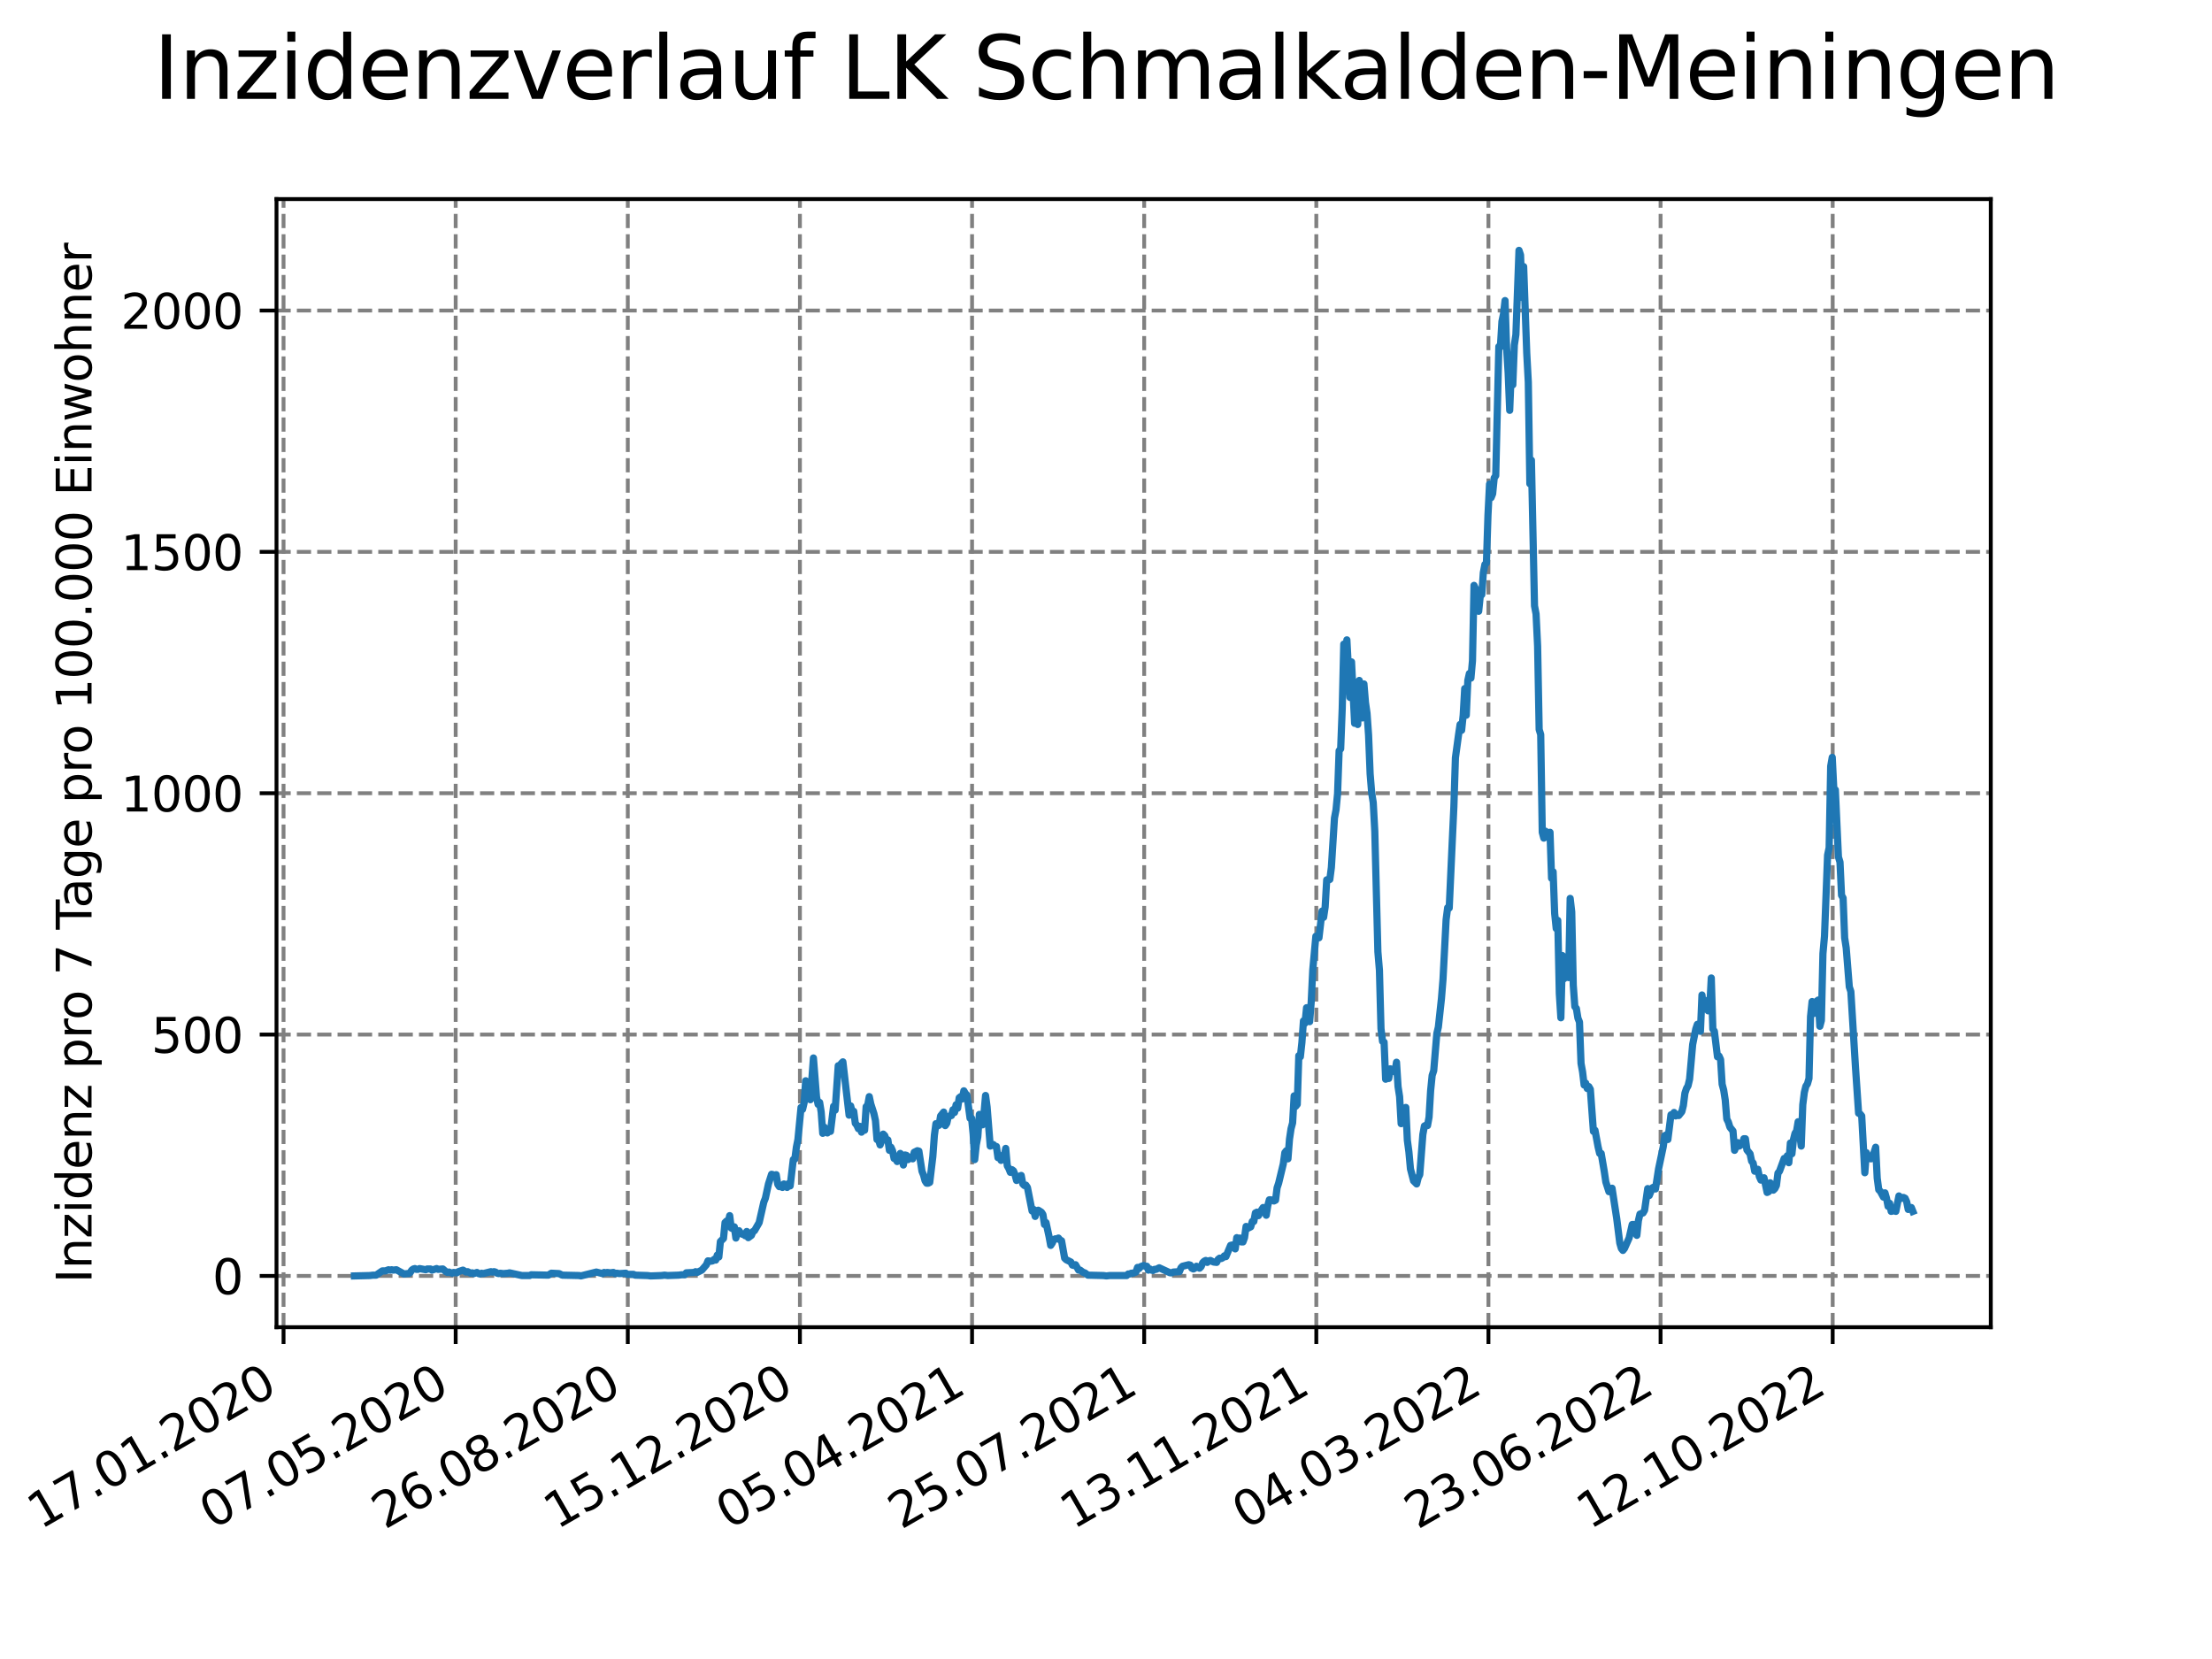 <?xml version="1.0" encoding="utf-8" standalone="no"?>
<!DOCTYPE svg PUBLIC "-//W3C//DTD SVG 1.1//EN"
  "http://www.w3.org/Graphics/SVG/1.1/DTD/svg11.dtd">
<svg xmlns:xlink="http://www.w3.org/1999/xlink" width="460.8pt" height="345.6pt" viewBox="0 0 460.8 345.6" xmlns="http://www.w3.org/2000/svg" version="1.1">
 <defs>
  <style type="text/css">*{stroke-linejoin: round; stroke-linecap: butt}</style>
 </defs>
 <g id="figure_1">
  <g id="patch_1">
   <path d="M 0 345.6 
L 460.8 345.6 
L 460.8 0 
L 0 0 
z
" style="fill: #ffffff"/>
  </g>
  <g id="axes_1">
   <g id="patch_2">
    <path d="M 57.6 276.48 
L 414.72 276.48 
L 414.72 41.472 
L 57.6 41.472 
z
" style="fill: #ffffff"/>
   </g>
   <g id="matplotlib.axis_1">
    <g id="xtick_1">
     <g id="line2d_1">
      <path d="M 59.067 276.48 
L 59.067 41.472 
" clip-path="url(#pd3c8397778)" style="fill: none; stroke-dasharray: 2.96,1.28; stroke-dashoffset: 0; stroke: #808080; stroke-width: 0.8"/>
     </g>
     <g id="line2d_2">
      <defs>
       <path id="m45a6c63f1c" d="M 0 0 
L 0 3.5 
" style="stroke: #000000; stroke-width: 0.8"/>
      </defs>
      <g>
       <use xlink:href="#m45a6c63f1c" x="59.067" y="276.48" style="stroke: #000000; stroke-width: 0.8"/>
      </g>
     </g>
     <g id="text_1">
      <!-- 17.01.2020 -->
      <g transform="translate(8.442 318.689) rotate(-30) scale(0.1 -0.1)">
       <defs>
        <path id="DejaVuSans-31" d="M 794 531 
L 1825 531 
L 1825 4091 
L 703 3866 
L 703 4441 
L 1819 4666 
L 2450 4666 
L 2450 531 
L 3481 531 
L 3481 0 
L 794 0 
L 794 531 
z
" transform="scale(0.016)"/>
        <path id="DejaVuSans-37" d="M 525 4666 
L 3525 4666 
L 3525 4397 
L 1831 0 
L 1172 0 
L 2766 4134 
L 525 4134 
L 525 4666 
z
" transform="scale(0.016)"/>
        <path id="DejaVuSans-2e" d="M 684 794 
L 1344 794 
L 1344 0 
L 684 0 
L 684 794 
z
" transform="scale(0.016)"/>
        <path id="DejaVuSans-30" d="M 2034 4250 
Q 1547 4250 1301 3770 
Q 1056 3291 1056 2328 
Q 1056 1369 1301 889 
Q 1547 409 2034 409 
Q 2525 409 2770 889 
Q 3016 1369 3016 2328 
Q 3016 3291 2770 3770 
Q 2525 4250 2034 4250 
z
M 2034 4750 
Q 2819 4750 3233 4129 
Q 3647 3509 3647 2328 
Q 3647 1150 3233 529 
Q 2819 -91 2034 -91 
Q 1250 -91 836 529 
Q 422 1150 422 2328 
Q 422 3509 836 4129 
Q 1250 4750 2034 4750 
z
" transform="scale(0.016)"/>
        <path id="DejaVuSans-32" d="M 1228 531 
L 3431 531 
L 3431 0 
L 469 0 
L 469 531 
Q 828 903 1448 1529 
Q 2069 2156 2228 2338 
Q 2531 2678 2651 2914 
Q 2772 3150 2772 3378 
Q 2772 3750 2511 3984 
Q 2250 4219 1831 4219 
Q 1534 4219 1204 4116 
Q 875 4013 500 3803 
L 500 4441 
Q 881 4594 1212 4672 
Q 1544 4750 1819 4750 
Q 2544 4750 2975 4387 
Q 3406 4025 3406 3419 
Q 3406 3131 3298 2873 
Q 3191 2616 2906 2266 
Q 2828 2175 2409 1742 
Q 1991 1309 1228 531 
z
" transform="scale(0.016)"/>
       </defs>
       <use xlink:href="#DejaVuSans-31"/>
       <use xlink:href="#DejaVuSans-37" x="63.623"/>
       <use xlink:href="#DejaVuSans-2e" x="127.246"/>
       <use xlink:href="#DejaVuSans-30" x="159.033"/>
       <use xlink:href="#DejaVuSans-31" x="222.656"/>
       <use xlink:href="#DejaVuSans-2e" x="286.279"/>
       <use xlink:href="#DejaVuSans-32" x="318.066"/>
       <use xlink:href="#DejaVuSans-30" x="381.689"/>
       <use xlink:href="#DejaVuSans-32" x="445.312"/>
       <use xlink:href="#DejaVuSans-30" x="508.936"/>
      </g>
     </g>
    </g>
    <g id="xtick_2">
     <g id="line2d_3">
      <path d="M 94.925 276.48 
L 94.925 41.472 
" clip-path="url(#pd3c8397778)" style="fill: none; stroke-dasharray: 2.96,1.28; stroke-dashoffset: 0; stroke: #808080; stroke-width: 0.8"/>
     </g>
     <g id="line2d_4">
      <g>
       <use xlink:href="#m45a6c63f1c" x="94.925" y="276.48" style="stroke: #000000; stroke-width: 0.8"/>
      </g>
     </g>
     <g id="text_2">
      <!-- 07.05.2020 -->
      <g transform="translate(44.299 318.689) rotate(-30) scale(0.1 -0.1)">
       <defs>
        <path id="DejaVuSans-35" d="M 691 4666 
L 3169 4666 
L 3169 4134 
L 1269 4134 
L 1269 2991 
Q 1406 3038 1543 3061 
Q 1681 3084 1819 3084 
Q 2600 3084 3056 2656 
Q 3513 2228 3513 1497 
Q 3513 744 3044 326 
Q 2575 -91 1722 -91 
Q 1428 -91 1123 -41 
Q 819 9 494 109 
L 494 744 
Q 775 591 1075 516 
Q 1375 441 1709 441 
Q 2250 441 2565 725 
Q 2881 1009 2881 1497 
Q 2881 1984 2565 2268 
Q 2250 2553 1709 2553 
Q 1456 2553 1204 2497 
Q 953 2441 691 2322 
L 691 4666 
z
" transform="scale(0.016)"/>
       </defs>
       <use xlink:href="#DejaVuSans-30"/>
       <use xlink:href="#DejaVuSans-37" x="63.623"/>
       <use xlink:href="#DejaVuSans-2e" x="127.246"/>
       <use xlink:href="#DejaVuSans-30" x="159.033"/>
       <use xlink:href="#DejaVuSans-35" x="222.656"/>
       <use xlink:href="#DejaVuSans-2e" x="286.279"/>
       <use xlink:href="#DejaVuSans-32" x="318.066"/>
       <use xlink:href="#DejaVuSans-30" x="381.689"/>
       <use xlink:href="#DejaVuSans-32" x="445.312"/>
       <use xlink:href="#DejaVuSans-30" x="508.936"/>
      </g>
     </g>
    </g>
    <g id="xtick_3">
     <g id="line2d_5">
      <path d="M 130.782 276.48 
L 130.782 41.472 
" clip-path="url(#pd3c8397778)" style="fill: none; stroke-dasharray: 2.96,1.28; stroke-dashoffset: 0; stroke: #808080; stroke-width: 0.8"/>
     </g>
     <g id="line2d_6">
      <g>
       <use xlink:href="#m45a6c63f1c" x="130.782" y="276.48" style="stroke: #000000; stroke-width: 0.8"/>
      </g>
     </g>
     <g id="text_3">
      <!-- 26.08.2020 -->
      <g transform="translate(80.157 318.689) rotate(-30) scale(0.1 -0.1)">
       <defs>
        <path id="DejaVuSans-36" d="M 2113 2584 
Q 1688 2584 1439 2293 
Q 1191 2003 1191 1497 
Q 1191 994 1439 701 
Q 1688 409 2113 409 
Q 2538 409 2786 701 
Q 3034 994 3034 1497 
Q 3034 2003 2786 2293 
Q 2538 2584 2113 2584 
z
M 3366 4563 
L 3366 3988 
Q 3128 4100 2886 4159 
Q 2644 4219 2406 4219 
Q 1781 4219 1451 3797 
Q 1122 3375 1075 2522 
Q 1259 2794 1537 2939 
Q 1816 3084 2150 3084 
Q 2853 3084 3261 2657 
Q 3669 2231 3669 1497 
Q 3669 778 3244 343 
Q 2819 -91 2113 -91 
Q 1303 -91 875 529 
Q 447 1150 447 2328 
Q 447 3434 972 4092 
Q 1497 4750 2381 4750 
Q 2619 4750 2861 4703 
Q 3103 4656 3366 4563 
z
" transform="scale(0.016)"/>
        <path id="DejaVuSans-38" d="M 2034 2216 
Q 1584 2216 1326 1975 
Q 1069 1734 1069 1313 
Q 1069 891 1326 650 
Q 1584 409 2034 409 
Q 2484 409 2743 651 
Q 3003 894 3003 1313 
Q 3003 1734 2745 1975 
Q 2488 2216 2034 2216 
z
M 1403 2484 
Q 997 2584 770 2862 
Q 544 3141 544 3541 
Q 544 4100 942 4425 
Q 1341 4750 2034 4750 
Q 2731 4750 3128 4425 
Q 3525 4100 3525 3541 
Q 3525 3141 3298 2862 
Q 3072 2584 2669 2484 
Q 3125 2378 3379 2068 
Q 3634 1759 3634 1313 
Q 3634 634 3220 271 
Q 2806 -91 2034 -91 
Q 1263 -91 848 271 
Q 434 634 434 1313 
Q 434 1759 690 2068 
Q 947 2378 1403 2484 
z
M 1172 3481 
Q 1172 3119 1398 2916 
Q 1625 2713 2034 2713 
Q 2441 2713 2670 2916 
Q 2900 3119 2900 3481 
Q 2900 3844 2670 4047 
Q 2441 4250 2034 4250 
Q 1625 4250 1398 4047 
Q 1172 3844 1172 3481 
z
" transform="scale(0.016)"/>
       </defs>
       <use xlink:href="#DejaVuSans-32"/>
       <use xlink:href="#DejaVuSans-36" x="63.623"/>
       <use xlink:href="#DejaVuSans-2e" x="127.246"/>
       <use xlink:href="#DejaVuSans-30" x="159.033"/>
       <use xlink:href="#DejaVuSans-38" x="222.656"/>
       <use xlink:href="#DejaVuSans-2e" x="286.279"/>
       <use xlink:href="#DejaVuSans-32" x="318.066"/>
       <use xlink:href="#DejaVuSans-30" x="381.689"/>
       <use xlink:href="#DejaVuSans-32" x="445.312"/>
       <use xlink:href="#DejaVuSans-30" x="508.936"/>
      </g>
     </g>
    </g>
    <g id="xtick_4">
     <g id="line2d_7">
      <path d="M 166.639 276.48 
L 166.639 41.472 
" clip-path="url(#pd3c8397778)" style="fill: none; stroke-dasharray: 2.96,1.28; stroke-dashoffset: 0; stroke: #808080; stroke-width: 0.8"/>
     </g>
     <g id="line2d_8">
      <g>
       <use xlink:href="#m45a6c63f1c" x="166.639" y="276.48" style="stroke: #000000; stroke-width: 0.8"/>
      </g>
     </g>
     <g id="text_4">
      <!-- 15.12.2020 -->
      <g transform="translate(116.014 318.689) rotate(-30) scale(0.1 -0.1)">
       <use xlink:href="#DejaVuSans-31"/>
       <use xlink:href="#DejaVuSans-35" x="63.623"/>
       <use xlink:href="#DejaVuSans-2e" x="127.246"/>
       <use xlink:href="#DejaVuSans-31" x="159.033"/>
       <use xlink:href="#DejaVuSans-32" x="222.656"/>
       <use xlink:href="#DejaVuSans-2e" x="286.279"/>
       <use xlink:href="#DejaVuSans-32" x="318.066"/>
       <use xlink:href="#DejaVuSans-30" x="381.689"/>
       <use xlink:href="#DejaVuSans-32" x="445.312"/>
       <use xlink:href="#DejaVuSans-30" x="508.936"/>
      </g>
     </g>
    </g>
    <g id="xtick_5">
     <g id="line2d_9">
      <path d="M 202.497 276.48 
L 202.497 41.472 
" clip-path="url(#pd3c8397778)" style="fill: none; stroke-dasharray: 2.96,1.28; stroke-dashoffset: 0; stroke: #808080; stroke-width: 0.8"/>
     </g>
     <g id="line2d_10">
      <g>
       <use xlink:href="#m45a6c63f1c" x="202.497" y="276.48" style="stroke: #000000; stroke-width: 0.8"/>
      </g>
     </g>
     <g id="text_5">
      <!-- 05.04.2021 -->
      <g transform="translate(151.871 318.689) rotate(-30) scale(0.1 -0.1)">
       <defs>
        <path id="DejaVuSans-34" d="M 2419 4116 
L 825 1625 
L 2419 1625 
L 2419 4116 
z
M 2253 4666 
L 3047 4666 
L 3047 1625 
L 3713 1625 
L 3713 1100 
L 3047 1100 
L 3047 0 
L 2419 0 
L 2419 1100 
L 313 1100 
L 313 1709 
L 2253 4666 
z
" transform="scale(0.016)"/>
       </defs>
       <use xlink:href="#DejaVuSans-30"/>
       <use xlink:href="#DejaVuSans-35" x="63.623"/>
       <use xlink:href="#DejaVuSans-2e" x="127.246"/>
       <use xlink:href="#DejaVuSans-30" x="159.033"/>
       <use xlink:href="#DejaVuSans-34" x="222.656"/>
       <use xlink:href="#DejaVuSans-2e" x="286.279"/>
       <use xlink:href="#DejaVuSans-32" x="318.066"/>
       <use xlink:href="#DejaVuSans-30" x="381.689"/>
       <use xlink:href="#DejaVuSans-32" x="445.312"/>
       <use xlink:href="#DejaVuSans-31" x="508.936"/>
      </g>
     </g>
    </g>
    <g id="xtick_6">
     <g id="line2d_11">
      <path d="M 238.354 276.48 
L 238.354 41.472 
" clip-path="url(#pd3c8397778)" style="fill: none; stroke-dasharray: 2.96,1.28; stroke-dashoffset: 0; stroke: #808080; stroke-width: 0.8"/>
     </g>
     <g id="line2d_12">
      <g>
       <use xlink:href="#m45a6c63f1c" x="238.354" y="276.48" style="stroke: #000000; stroke-width: 0.8"/>
      </g>
     </g>
     <g id="text_6">
      <!-- 25.07.2021 -->
      <g transform="translate(187.729 318.689) rotate(-30) scale(0.1 -0.1)">
       <use xlink:href="#DejaVuSans-32"/>
       <use xlink:href="#DejaVuSans-35" x="63.623"/>
       <use xlink:href="#DejaVuSans-2e" x="127.246"/>
       <use xlink:href="#DejaVuSans-30" x="159.033"/>
       <use xlink:href="#DejaVuSans-37" x="222.656"/>
       <use xlink:href="#DejaVuSans-2e" x="286.279"/>
       <use xlink:href="#DejaVuSans-32" x="318.066"/>
       <use xlink:href="#DejaVuSans-30" x="381.689"/>
       <use xlink:href="#DejaVuSans-32" x="445.312"/>
       <use xlink:href="#DejaVuSans-31" x="508.936"/>
      </g>
     </g>
    </g>
    <g id="xtick_7">
     <g id="line2d_13">
      <path d="M 274.211 276.48 
L 274.211 41.472 
" clip-path="url(#pd3c8397778)" style="fill: none; stroke-dasharray: 2.96,1.28; stroke-dashoffset: 0; stroke: #808080; stroke-width: 0.8"/>
     </g>
     <g id="line2d_14">
      <g>
       <use xlink:href="#m45a6c63f1c" x="274.211" y="276.48" style="stroke: #000000; stroke-width: 0.8"/>
      </g>
     </g>
     <g id="text_7">
      <!-- 13.11.2021 -->
      <g transform="translate(223.586 318.689) rotate(-30) scale(0.1 -0.1)">
       <defs>
        <path id="DejaVuSans-33" d="M 2597 2516 
Q 3050 2419 3304 2112 
Q 3559 1806 3559 1356 
Q 3559 666 3084 287 
Q 2609 -91 1734 -91 
Q 1441 -91 1130 -33 
Q 819 25 488 141 
L 488 750 
Q 750 597 1062 519 
Q 1375 441 1716 441 
Q 2309 441 2620 675 
Q 2931 909 2931 1356 
Q 2931 1769 2642 2001 
Q 2353 2234 1838 2234 
L 1294 2234 
L 1294 2753 
L 1863 2753 
Q 2328 2753 2575 2939 
Q 2822 3125 2822 3475 
Q 2822 3834 2567 4026 
Q 2313 4219 1838 4219 
Q 1578 4219 1281 4162 
Q 984 4106 628 3988 
L 628 4550 
Q 988 4650 1302 4700 
Q 1616 4750 1894 4750 
Q 2613 4750 3031 4423 
Q 3450 4097 3450 3541 
Q 3450 3153 3228 2886 
Q 3006 2619 2597 2516 
z
" transform="scale(0.016)"/>
       </defs>
       <use xlink:href="#DejaVuSans-31"/>
       <use xlink:href="#DejaVuSans-33" x="63.623"/>
       <use xlink:href="#DejaVuSans-2e" x="127.246"/>
       <use xlink:href="#DejaVuSans-31" x="159.033"/>
       <use xlink:href="#DejaVuSans-31" x="222.656"/>
       <use xlink:href="#DejaVuSans-2e" x="286.279"/>
       <use xlink:href="#DejaVuSans-32" x="318.066"/>
       <use xlink:href="#DejaVuSans-30" x="381.689"/>
       <use xlink:href="#DejaVuSans-32" x="445.312"/>
       <use xlink:href="#DejaVuSans-31" x="508.936"/>
      </g>
     </g>
    </g>
    <g id="xtick_8">
     <g id="line2d_15">
      <path d="M 310.069 276.48 
L 310.069 41.472 
" clip-path="url(#pd3c8397778)" style="fill: none; stroke-dasharray: 2.96,1.28; stroke-dashoffset: 0; stroke: #808080; stroke-width: 0.8"/>
     </g>
     <g id="line2d_16">
      <g>
       <use xlink:href="#m45a6c63f1c" x="310.069" y="276.48" style="stroke: #000000; stroke-width: 0.8"/>
      </g>
     </g>
     <g id="text_8">
      <!-- 04.03.2022 -->
      <g transform="translate(259.443 318.689) rotate(-30) scale(0.1 -0.1)">
       <use xlink:href="#DejaVuSans-30"/>
       <use xlink:href="#DejaVuSans-34" x="63.623"/>
       <use xlink:href="#DejaVuSans-2e" x="127.246"/>
       <use xlink:href="#DejaVuSans-30" x="159.033"/>
       <use xlink:href="#DejaVuSans-33" x="222.656"/>
       <use xlink:href="#DejaVuSans-2e" x="286.279"/>
       <use xlink:href="#DejaVuSans-32" x="318.066"/>
       <use xlink:href="#DejaVuSans-30" x="381.689"/>
       <use xlink:href="#DejaVuSans-32" x="445.312"/>
       <use xlink:href="#DejaVuSans-32" x="508.936"/>
      </g>
     </g>
    </g>
    <g id="xtick_9">
     <g id="line2d_17">
      <path d="M 345.926 276.48 
L 345.926 41.472 
" clip-path="url(#pd3c8397778)" style="fill: none; stroke-dasharray: 2.96,1.28; stroke-dashoffset: 0; stroke: #808080; stroke-width: 0.8"/>
     </g>
     <g id="line2d_18">
      <g>
       <use xlink:href="#m45a6c63f1c" x="345.926" y="276.48" style="stroke: #000000; stroke-width: 0.8"/>
      </g>
     </g>
     <g id="text_9">
      <!-- 23.06.2022 -->
      <g transform="translate(295.301 318.689) rotate(-30) scale(0.1 -0.1)">
       <use xlink:href="#DejaVuSans-32"/>
       <use xlink:href="#DejaVuSans-33" x="63.623"/>
       <use xlink:href="#DejaVuSans-2e" x="127.246"/>
       <use xlink:href="#DejaVuSans-30" x="159.033"/>
       <use xlink:href="#DejaVuSans-36" x="222.656"/>
       <use xlink:href="#DejaVuSans-2e" x="286.279"/>
       <use xlink:href="#DejaVuSans-32" x="318.066"/>
       <use xlink:href="#DejaVuSans-30" x="381.689"/>
       <use xlink:href="#DejaVuSans-32" x="445.312"/>
       <use xlink:href="#DejaVuSans-32" x="508.936"/>
      </g>
     </g>
    </g>
    <g id="xtick_10">
     <g id="line2d_19">
      <path d="M 381.783 276.48 
L 381.783 41.472 
" clip-path="url(#pd3c8397778)" style="fill: none; stroke-dasharray: 2.96,1.28; stroke-dashoffset: 0; stroke: #808080; stroke-width: 0.8"/>
     </g>
     <g id="line2d_20">
      <g>
       <use xlink:href="#m45a6c63f1c" x="381.783" y="276.48" style="stroke: #000000; stroke-width: 0.8"/>
      </g>
     </g>
     <g id="text_10">
      <!-- 12.10.2022 -->
      <g transform="translate(331.158 318.689) rotate(-30) scale(0.1 -0.1)">
       <use xlink:href="#DejaVuSans-31"/>
       <use xlink:href="#DejaVuSans-32" x="63.623"/>
       <use xlink:href="#DejaVuSans-2e" x="127.246"/>
       <use xlink:href="#DejaVuSans-31" x="159.033"/>
       <use xlink:href="#DejaVuSans-30" x="222.656"/>
       <use xlink:href="#DejaVuSans-2e" x="286.279"/>
       <use xlink:href="#DejaVuSans-32" x="318.066"/>
       <use xlink:href="#DejaVuSans-30" x="381.689"/>
       <use xlink:href="#DejaVuSans-32" x="445.312"/>
       <use xlink:href="#DejaVuSans-32" x="508.936"/>
      </g>
     </g>
    </g>
   </g>
   <g id="matplotlib.axis_2">
    <g id="ytick_1">
     <g id="line2d_21">
      <path d="M 57.6 265.798 
L 414.72 265.798 
" clip-path="url(#pd3c8397778)" style="fill: none; stroke-dasharray: 2.96,1.28; stroke-dashoffset: 0; stroke: #808080; stroke-width: 0.8"/>
     </g>
     <g id="line2d_22">
      <defs>
       <path id="m805526752c" d="M 0 0 
L -3.5 0 
" style="stroke: #000000; stroke-width: 0.8"/>
      </defs>
      <g>
       <use xlink:href="#m805526752c" x="57.6" y="265.798" style="stroke: #000000; stroke-width: 0.8"/>
      </g>
     </g>
     <g id="text_11">
      <!-- 0 -->
      <g transform="translate(44.237 269.597) scale(0.1 -0.1)">
       <use xlink:href="#DejaVuSans-30"/>
      </g>
     </g>
    </g>
    <g id="ytick_2">
     <g id="line2d_23">
      <path d="M 57.6 215.52 
L 414.72 215.52 
" clip-path="url(#pd3c8397778)" style="fill: none; stroke-dasharray: 2.96,1.28; stroke-dashoffset: 0; stroke: #808080; stroke-width: 0.8"/>
     </g>
     <g id="line2d_24">
      <g>
       <use xlink:href="#m805526752c" x="57.6" y="215.52" style="stroke: #000000; stroke-width: 0.8"/>
      </g>
     </g>
     <g id="text_12">
      <!-- 500 -->
      <g transform="translate(31.512 219.319) scale(0.1 -0.1)">
       <use xlink:href="#DejaVuSans-35"/>
       <use xlink:href="#DejaVuSans-30" x="63.623"/>
       <use xlink:href="#DejaVuSans-30" x="127.246"/>
      </g>
     </g>
    </g>
    <g id="ytick_3">
     <g id="line2d_25">
      <path d="M 57.6 165.242 
L 414.72 165.242 
" clip-path="url(#pd3c8397778)" style="fill: none; stroke-dasharray: 2.96,1.28; stroke-dashoffset: 0; stroke: #808080; stroke-width: 0.8"/>
     </g>
     <g id="line2d_26">
      <g>
       <use xlink:href="#m805526752c" x="57.6" y="165.242" style="stroke: #000000; stroke-width: 0.8"/>
      </g>
     </g>
     <g id="text_13">
      <!-- 1000 -->
      <g transform="translate(25.15 169.041) scale(0.1 -0.1)">
       <use xlink:href="#DejaVuSans-31"/>
       <use xlink:href="#DejaVuSans-30" x="63.623"/>
       <use xlink:href="#DejaVuSans-30" x="127.246"/>
       <use xlink:href="#DejaVuSans-30" x="190.869"/>
      </g>
     </g>
    </g>
    <g id="ytick_4">
     <g id="line2d_27">
      <path d="M 57.6 114.964 
L 414.72 114.964 
" clip-path="url(#pd3c8397778)" style="fill: none; stroke-dasharray: 2.96,1.28; stroke-dashoffset: 0; stroke: #808080; stroke-width: 0.8"/>
     </g>
     <g id="line2d_28">
      <g>
       <use xlink:href="#m805526752c" x="57.6" y="114.964" style="stroke: #000000; stroke-width: 0.8"/>
      </g>
     </g>
     <g id="text_14">
      <!-- 1500 -->
      <g transform="translate(25.15 118.763) scale(0.1 -0.1)">
       <use xlink:href="#DejaVuSans-31"/>
       <use xlink:href="#DejaVuSans-35" x="63.623"/>
       <use xlink:href="#DejaVuSans-30" x="127.246"/>
       <use xlink:href="#DejaVuSans-30" x="190.869"/>
      </g>
     </g>
    </g>
    <g id="ytick_5">
     <g id="line2d_29">
      <path d="M 57.6 64.686 
L 414.72 64.686 
" clip-path="url(#pd3c8397778)" style="fill: none; stroke-dasharray: 2.96,1.28; stroke-dashoffset: 0; stroke: #808080; stroke-width: 0.8"/>
     </g>
     <g id="line2d_30">
      <g>
       <use xlink:href="#m805526752c" x="57.6" y="64.686" style="stroke: #000000; stroke-width: 0.8"/>
      </g>
     </g>
     <g id="text_15">
      <!-- 2000 -->
      <g transform="translate(25.15 68.485) scale(0.1 -0.1)">
       <use xlink:href="#DejaVuSans-32"/>
       <use xlink:href="#DejaVuSans-30" x="63.623"/>
       <use xlink:href="#DejaVuSans-30" x="127.246"/>
       <use xlink:href="#DejaVuSans-30" x="190.869"/>
      </g>
     </g>
    </g>
    <g id="text_16">
     <!-- Inzidenz pro 7 Tage pro 100.000 Einwohner -->
     <g transform="translate(19.07 267.301) rotate(-90) scale(0.1 -0.1)">
      <defs>
       <path id="DejaVuSans-49" d="M 628 4666 
L 1259 4666 
L 1259 0 
L 628 0 
L 628 4666 
z
" transform="scale(0.016)"/>
       <path id="DejaVuSans-6e" d="M 3513 2113 
L 3513 0 
L 2938 0 
L 2938 2094 
Q 2938 2591 2744 2837 
Q 2550 3084 2163 3084 
Q 1697 3084 1428 2787 
Q 1159 2491 1159 1978 
L 1159 0 
L 581 0 
L 581 3500 
L 1159 3500 
L 1159 2956 
Q 1366 3272 1645 3428 
Q 1925 3584 2291 3584 
Q 2894 3584 3203 3211 
Q 3513 2838 3513 2113 
z
" transform="scale(0.016)"/>
       <path id="DejaVuSans-7a" d="M 353 3500 
L 3084 3500 
L 3084 2975 
L 922 459 
L 3084 459 
L 3084 0 
L 275 0 
L 275 525 
L 2438 3041 
L 353 3041 
L 353 3500 
z
" transform="scale(0.016)"/>
       <path id="DejaVuSans-69" d="M 603 3500 
L 1178 3500 
L 1178 0 
L 603 0 
L 603 3500 
z
M 603 4863 
L 1178 4863 
L 1178 4134 
L 603 4134 
L 603 4863 
z
" transform="scale(0.016)"/>
       <path id="DejaVuSans-64" d="M 2906 2969 
L 2906 4863 
L 3481 4863 
L 3481 0 
L 2906 0 
L 2906 525 
Q 2725 213 2448 61 
Q 2172 -91 1784 -91 
Q 1150 -91 751 415 
Q 353 922 353 1747 
Q 353 2572 751 3078 
Q 1150 3584 1784 3584 
Q 2172 3584 2448 3432 
Q 2725 3281 2906 2969 
z
M 947 1747 
Q 947 1113 1208 752 
Q 1469 391 1925 391 
Q 2381 391 2643 752 
Q 2906 1113 2906 1747 
Q 2906 2381 2643 2742 
Q 2381 3103 1925 3103 
Q 1469 3103 1208 2742 
Q 947 2381 947 1747 
z
" transform="scale(0.016)"/>
       <path id="DejaVuSans-65" d="M 3597 1894 
L 3597 1613 
L 953 1613 
Q 991 1019 1311 708 
Q 1631 397 2203 397 
Q 2534 397 2845 478 
Q 3156 559 3463 722 
L 3463 178 
Q 3153 47 2828 -22 
Q 2503 -91 2169 -91 
Q 1331 -91 842 396 
Q 353 884 353 1716 
Q 353 2575 817 3079 
Q 1281 3584 2069 3584 
Q 2775 3584 3186 3129 
Q 3597 2675 3597 1894 
z
M 3022 2063 
Q 3016 2534 2758 2815 
Q 2500 3097 2075 3097 
Q 1594 3097 1305 2825 
Q 1016 2553 972 2059 
L 3022 2063 
z
" transform="scale(0.016)"/>
       <path id="DejaVuSans-20" transform="scale(0.016)"/>
       <path id="DejaVuSans-70" d="M 1159 525 
L 1159 -1331 
L 581 -1331 
L 581 3500 
L 1159 3500 
L 1159 2969 
Q 1341 3281 1617 3432 
Q 1894 3584 2278 3584 
Q 2916 3584 3314 3078 
Q 3713 2572 3713 1747 
Q 3713 922 3314 415 
Q 2916 -91 2278 -91 
Q 1894 -91 1617 61 
Q 1341 213 1159 525 
z
M 3116 1747 
Q 3116 2381 2855 2742 
Q 2594 3103 2138 3103 
Q 1681 3103 1420 2742 
Q 1159 2381 1159 1747 
Q 1159 1113 1420 752 
Q 1681 391 2138 391 
Q 2594 391 2855 752 
Q 3116 1113 3116 1747 
z
" transform="scale(0.016)"/>
       <path id="DejaVuSans-72" d="M 2631 2963 
Q 2534 3019 2420 3045 
Q 2306 3072 2169 3072 
Q 1681 3072 1420 2755 
Q 1159 2438 1159 1844 
L 1159 0 
L 581 0 
L 581 3500 
L 1159 3500 
L 1159 2956 
Q 1341 3275 1631 3429 
Q 1922 3584 2338 3584 
Q 2397 3584 2469 3576 
Q 2541 3569 2628 3553 
L 2631 2963 
z
" transform="scale(0.016)"/>
       <path id="DejaVuSans-6f" d="M 1959 3097 
Q 1497 3097 1228 2736 
Q 959 2375 959 1747 
Q 959 1119 1226 758 
Q 1494 397 1959 397 
Q 2419 397 2687 759 
Q 2956 1122 2956 1747 
Q 2956 2369 2687 2733 
Q 2419 3097 1959 3097 
z
M 1959 3584 
Q 2709 3584 3137 3096 
Q 3566 2609 3566 1747 
Q 3566 888 3137 398 
Q 2709 -91 1959 -91 
Q 1206 -91 779 398 
Q 353 888 353 1747 
Q 353 2609 779 3096 
Q 1206 3584 1959 3584 
z
" transform="scale(0.016)"/>
       <path id="DejaVuSans-54" d="M -19 4666 
L 3928 4666 
L 3928 4134 
L 2272 4134 
L 2272 0 
L 1638 0 
L 1638 4134 
L -19 4134 
L -19 4666 
z
" transform="scale(0.016)"/>
       <path id="DejaVuSans-61" d="M 2194 1759 
Q 1497 1759 1228 1600 
Q 959 1441 959 1056 
Q 959 750 1161 570 
Q 1363 391 1709 391 
Q 2188 391 2477 730 
Q 2766 1069 2766 1631 
L 2766 1759 
L 2194 1759 
z
M 3341 1997 
L 3341 0 
L 2766 0 
L 2766 531 
Q 2569 213 2275 61 
Q 1981 -91 1556 -91 
Q 1019 -91 701 211 
Q 384 513 384 1019 
Q 384 1609 779 1909 
Q 1175 2209 1959 2209 
L 2766 2209 
L 2766 2266 
Q 2766 2663 2505 2880 
Q 2244 3097 1772 3097 
Q 1472 3097 1187 3025 
Q 903 2953 641 2809 
L 641 3341 
Q 956 3463 1253 3523 
Q 1550 3584 1831 3584 
Q 2591 3584 2966 3190 
Q 3341 2797 3341 1997 
z
" transform="scale(0.016)"/>
       <path id="DejaVuSans-67" d="M 2906 1791 
Q 2906 2416 2648 2759 
Q 2391 3103 1925 3103 
Q 1463 3103 1205 2759 
Q 947 2416 947 1791 
Q 947 1169 1205 825 
Q 1463 481 1925 481 
Q 2391 481 2648 825 
Q 2906 1169 2906 1791 
z
M 3481 434 
Q 3481 -459 3084 -895 
Q 2688 -1331 1869 -1331 
Q 1566 -1331 1297 -1286 
Q 1028 -1241 775 -1147 
L 775 -588 
Q 1028 -725 1275 -790 
Q 1522 -856 1778 -856 
Q 2344 -856 2625 -561 
Q 2906 -266 2906 331 
L 2906 616 
Q 2728 306 2450 153 
Q 2172 0 1784 0 
Q 1141 0 747 490 
Q 353 981 353 1791 
Q 353 2603 747 3093 
Q 1141 3584 1784 3584 
Q 2172 3584 2450 3431 
Q 2728 3278 2906 2969 
L 2906 3500 
L 3481 3500 
L 3481 434 
z
" transform="scale(0.016)"/>
       <path id="DejaVuSans-45" d="M 628 4666 
L 3578 4666 
L 3578 4134 
L 1259 4134 
L 1259 2753 
L 3481 2753 
L 3481 2222 
L 1259 2222 
L 1259 531 
L 3634 531 
L 3634 0 
L 628 0 
L 628 4666 
z
" transform="scale(0.016)"/>
       <path id="DejaVuSans-77" d="M 269 3500 
L 844 3500 
L 1563 769 
L 2278 3500 
L 2956 3500 
L 3675 769 
L 4391 3500 
L 4966 3500 
L 4050 0 
L 3372 0 
L 2619 2869 
L 1863 0 
L 1184 0 
L 269 3500 
z
" transform="scale(0.016)"/>
       <path id="DejaVuSans-68" d="M 3513 2113 
L 3513 0 
L 2938 0 
L 2938 2094 
Q 2938 2591 2744 2837 
Q 2550 3084 2163 3084 
Q 1697 3084 1428 2787 
Q 1159 2491 1159 1978 
L 1159 0 
L 581 0 
L 581 4863 
L 1159 4863 
L 1159 2956 
Q 1366 3272 1645 3428 
Q 1925 3584 2291 3584 
Q 2894 3584 3203 3211 
Q 3513 2838 3513 2113 
z
" transform="scale(0.016)"/>
      </defs>
      <use xlink:href="#DejaVuSans-49"/>
      <use xlink:href="#DejaVuSans-6e" x="29.492"/>
      <use xlink:href="#DejaVuSans-7a" x="92.871"/>
      <use xlink:href="#DejaVuSans-69" x="145.361"/>
      <use xlink:href="#DejaVuSans-64" x="173.145"/>
      <use xlink:href="#DejaVuSans-65" x="236.621"/>
      <use xlink:href="#DejaVuSans-6e" x="298.145"/>
      <use xlink:href="#DejaVuSans-7a" x="361.523"/>
      <use xlink:href="#DejaVuSans-20" x="414.014"/>
      <use xlink:href="#DejaVuSans-70" x="445.801"/>
      <use xlink:href="#DejaVuSans-72" x="509.277"/>
      <use xlink:href="#DejaVuSans-6f" x="548.141"/>
      <use xlink:href="#DejaVuSans-20" x="609.322"/>
      <use xlink:href="#DejaVuSans-37" x="641.109"/>
      <use xlink:href="#DejaVuSans-20" x="704.732"/>
      <use xlink:href="#DejaVuSans-54" x="736.52"/>
      <use xlink:href="#DejaVuSans-61" x="781.104"/>
      <use xlink:href="#DejaVuSans-67" x="842.383"/>
      <use xlink:href="#DejaVuSans-65" x="905.859"/>
      <use xlink:href="#DejaVuSans-20" x="967.383"/>
      <use xlink:href="#DejaVuSans-70" x="999.17"/>
      <use xlink:href="#DejaVuSans-72" x="1062.646"/>
      <use xlink:href="#DejaVuSans-6f" x="1101.51"/>
      <use xlink:href="#DejaVuSans-20" x="1162.691"/>
      <use xlink:href="#DejaVuSans-31" x="1194.479"/>
      <use xlink:href="#DejaVuSans-30" x="1258.102"/>
      <use xlink:href="#DejaVuSans-30" x="1321.725"/>
      <use xlink:href="#DejaVuSans-2e" x="1385.348"/>
      <use xlink:href="#DejaVuSans-30" x="1417.135"/>
      <use xlink:href="#DejaVuSans-30" x="1480.758"/>
      <use xlink:href="#DejaVuSans-30" x="1544.381"/>
      <use xlink:href="#DejaVuSans-20" x="1608.004"/>
      <use xlink:href="#DejaVuSans-45" x="1639.791"/>
      <use xlink:href="#DejaVuSans-69" x="1702.975"/>
      <use xlink:href="#DejaVuSans-6e" x="1730.758"/>
      <use xlink:href="#DejaVuSans-77" x="1794.137"/>
      <use xlink:href="#DejaVuSans-6f" x="1875.924"/>
      <use xlink:href="#DejaVuSans-68" x="1937.105"/>
      <use xlink:href="#DejaVuSans-6e" x="2000.484"/>
      <use xlink:href="#DejaVuSans-65" x="2063.863"/>
      <use xlink:href="#DejaVuSans-72" x="2125.387"/>
     </g>
    </g>
   </g>
   <g id="line2d_31">
    <path d="M 73.833 265.798 
L 77.063 265.717 
L 77.709 265.637 
L 78.355 265.637 
L 79.647 264.751 
L 80.294 264.751 
L 80.94 264.51 
L 81.263 264.59 
L 81.586 264.51 
L 81.909 264.59 
L 82.555 264.51 
L 84.17 265.395 
L 84.816 265.315 
L 85.139 265.315 
L 85.462 265.073 
L 85.785 264.59 
L 86.108 264.349 
L 86.431 264.268 
L 86.754 264.429 
L 87.077 264.429 
L 87.4 264.268 
L 88.693 264.51 
L 89.016 264.349 
L 89.662 264.349 
L 89.985 264.59 
L 90.954 264.268 
L 91.277 264.429 
L 92.246 264.349 
L 92.892 264.912 
L 93.215 265.073 
L 93.538 264.993 
L 94.184 265.234 
L 94.507 265.073 
L 95.153 265.154 
L 95.476 264.912 
L 96.445 264.59 
L 97.092 264.993 
L 97.415 264.912 
L 98.061 265.234 
L 98.384 265.154 
L 98.707 265.315 
L 99.353 265.073 
L 99.676 265.315 
L 99.999 265.395 
L 100.322 265.234 
L 100.645 265.315 
L 102.26 264.912 
L 102.583 264.993 
L 102.906 264.912 
L 103.229 264.993 
L 103.552 265.234 
L 103.875 265.315 
L 104.198 265.234 
L 104.845 265.315 
L 105.814 265.234 
L 106.137 265.154 
L 108.721 265.717 
L 110.336 265.717 
L 110.659 265.556 
L 114.213 265.637 
L 114.859 265.234 
L 116.474 265.315 
L 117.12 265.637 
L 120.673 265.717 
L 120.996 265.798 
L 124.227 264.993 
L 125.519 265.315 
L 125.842 265.073 
L 126.165 265.154 
L 126.488 265.073 
L 127.134 265.154 
L 127.78 265.073 
L 128.103 265.315 
L 128.426 265.234 
L 129.072 265.315 
L 130.365 265.234 
L 130.688 265.476 
L 131.98 265.476 
L 132.303 265.637 
L 134.887 265.717 
L 135.533 265.798 
L 137.795 265.717 
L 138.441 265.637 
L 139.087 265.717 
L 141.348 265.637 
L 141.994 265.556 
L 142.64 265.556 
L 142.963 265.154 
L 144.578 265.073 
L 144.901 264.912 
L 145.224 265.073 
L 146.194 264.59 
L 147.163 263.463 
L 147.486 262.658 
L 148.132 262.739 
L 148.455 262.658 
L 148.778 262.336 
L 149.101 262.497 
L 149.424 261.451 
L 149.747 261.853 
L 150.07 258.633 
L 150.716 257.989 
L 151.039 254.689 
L 151.362 254.367 
L 151.685 254.689 
L 152.008 253.24 
L 152.331 255.816 
L 152.654 255.977 
L 152.977 255.574 
L 153.3 257.909 
L 153.623 256.46 
L 153.946 256.379 
L 154.27 256.862 
L 154.593 257.104 
L 154.916 257.104 
L 155.239 257.426 
L 155.562 256.54 
L 155.885 257.828 
L 156.531 257.345 
L 156.854 256.54 
L 157.177 256.379 
L 158.146 254.689 
L 159.115 250.423 
L 159.438 249.618 
L 160.084 246.639 
L 160.73 244.627 
L 161.053 244.707 
L 161.376 245.029 
L 161.699 244.707 
L 162.022 246.72 
L 162.346 247.203 
L 162.669 246.961 
L 162.992 247.364 
L 163.315 246.639 
L 163.638 246.881 
L 163.961 247.364 
L 164.284 246.559 
L 164.607 247.042 
L 165.253 241.568 
L 165.576 241.487 
L 165.899 238.992 
L 166.222 237.382 
L 166.868 230.7 
L 167.191 231.103 
L 167.514 229.734 
L 167.837 225.146 
L 168.483 228.688 
L 168.806 229.09 
L 169.452 220.397 
L 170.098 228.527 
L 170.421 230.056 
L 170.745 229.654 
L 171.068 231.666 
L 171.391 236.094 
L 171.714 234.806 
L 172.037 235.852 
L 172.36 236.013 
L 172.683 235.369 
L 173.006 235.691 
L 173.652 230.459 
L 173.975 231.264 
L 174.621 222.007 
L 174.944 223.053 
L 175.267 221.524 
L 175.59 221.202 
L 176.882 232.31 
L 177.205 230.378 
L 177.528 231.666 
L 177.851 231.505 
L 178.174 234.001 
L 178.497 234.403 
L 178.821 235.128 
L 179.144 234.645 
L 179.467 235.852 
L 179.79 234.886 
L 180.113 235.45 
L 180.436 230.539 
L 180.759 230.217 
L 181.082 228.446 
L 181.405 229.976 
L 182.051 231.988 
L 182.374 233.437 
L 182.697 237.382 
L 183.02 237.462 
L 183.343 238.509 
L 183.666 237.623 
L 183.989 236.255 
L 184.312 236.577 
L 184.635 237.543 
L 184.958 237.462 
L 185.281 239.636 
L 185.604 238.992 
L 185.927 239.716 
L 186.25 241.326 
L 186.573 241.407 
L 186.896 241.97 
L 187.22 241.648 
L 187.543 240.28 
L 187.866 241.165 
L 188.189 242.695 
L 188.512 240.602 
L 188.835 240.682 
L 189.158 241.568 
L 189.804 241.004 
L 190.127 241.407 
L 190.45 240.038 
L 191.096 239.716 
L 191.419 239.797 
L 192.065 243.983 
L 192.388 244.788 
L 192.711 245.995 
L 193.034 246.478 
L 193.357 246.478 
L 193.68 246.317 
L 194.326 240.924 
L 194.649 236.496 
L 194.972 234.081 
L 195.296 234.564 
L 195.619 234.403 
L 195.942 232.471 
L 196.588 231.666 
L 196.911 234.484 
L 197.234 234.001 
L 197.557 232.552 
L 198.203 232.391 
L 198.526 231.183 
L 198.849 231.747 
L 199.172 230.137 
L 199.495 230.861 
L 199.818 228.688 
L 200.141 228.446 
L 200.464 228.929 
L 200.787 227.239 
L 201.11 227.802 
L 201.433 228.124 
L 202.079 232.954 
L 202.402 232.954 
L 202.725 236.255 
L 203.048 241.568 
L 203.372 238.509 
L 203.695 236.818 
L 204.018 232.149 
L 204.341 234.162 
L 204.664 234.323 
L 204.987 231.908 
L 205.31 228.205 
L 205.633 230.62 
L 206.279 238.75 
L 206.925 238.428 
L 207.248 238.75 
L 207.571 238.831 
L 207.894 241.165 
L 208.217 240.924 
L 208.54 241.729 
L 208.863 240.682 
L 209.186 240.843 
L 209.509 239.233 
L 209.832 242.856 
L 210.155 243.419 
L 210.478 244.224 
L 210.801 243.661 
L 211.124 243.902 
L 211.447 244.707 
L 211.771 245.915 
L 212.417 245.029 
L 212.74 244.868 
L 213.063 246.639 
L 213.386 246.961 
L 213.709 246.881 
L 214.032 247.364 
L 215.001 252.274 
L 215.324 251.952 
L 215.647 253.401 
L 215.97 252.194 
L 216.293 252.113 
L 216.939 252.516 
L 217.262 252.999 
L 217.585 255.091 
L 217.908 254.689 
L 218.554 257.667 
L 218.877 259.438 
L 219.2 258.955 
L 219.523 258.231 
L 219.847 258.07 
L 220.17 258.07 
L 220.493 257.909 
L 220.816 258.311 
L 221.139 258.472 
L 221.785 262.095 
L 222.108 262.417 
L 223.077 262.9 
L 223.4 263.544 
L 223.723 263.624 
L 224.046 263.463 
L 224.692 264.59 
L 225.015 264.59 
L 225.661 265.073 
L 225.984 265.154 
L 226.63 265.637 
L 229.861 265.717 
L 230.507 265.798 
L 231.153 265.717 
L 234.706 265.717 
L 235.029 265.395 
L 235.352 265.395 
L 235.675 265.234 
L 235.998 265.234 
L 236.645 264.993 
L 236.968 264.027 
L 237.291 264.268 
L 237.614 263.866 
L 238.26 263.624 
L 238.583 263.785 
L 238.906 263.785 
L 239.229 264.59 
L 239.552 264.349 
L 239.875 264.59 
L 240.198 264.671 
L 240.521 264.429 
L 240.844 264.429 
L 241.49 264.107 
L 243.751 265.154 
L 244.074 265.154 
L 244.398 264.993 
L 245.69 264.912 
L 246.013 264.107 
L 246.336 263.785 
L 247.628 263.463 
L 247.951 263.544 
L 248.274 264.188 
L 248.597 264.349 
L 248.92 264.188 
L 249.243 263.785 
L 249.889 264.188 
L 250.212 263.866 
L 250.535 263.061 
L 250.858 262.739 
L 251.181 262.578 
L 251.504 262.98 
L 251.827 262.658 
L 252.15 262.578 
L 252.797 262.9 
L 253.443 262.98 
L 253.766 262.336 
L 254.089 262.095 
L 254.412 262.175 
L 254.735 262.014 
L 255.058 261.612 
L 255.381 261.773 
L 256.35 259.438 
L 256.673 259.358 
L 256.996 259.599 
L 257.319 260.163 
L 257.642 257.828 
L 257.965 258.07 
L 258.288 257.909 
L 258.611 258.714 
L 258.934 258.714 
L 259.257 257.828 
L 259.58 255.494 
L 259.903 255.896 
L 260.549 255.574 
L 260.873 254.447 
L 261.196 254.447 
L 261.519 252.677 
L 261.842 252.516 
L 262.165 253.24 
L 262.811 252.033 
L 263.134 251.55 
L 263.457 251.63 
L 263.78 253.16 
L 264.103 251.147 
L 264.426 249.94 
L 264.749 249.94 
L 265.395 250.181 
L 265.718 250.02 
L 266.041 247.444 
L 266.364 246.478 
L 267.333 242.453 
L 267.656 240.119 
L 267.979 239.716 
L 268.302 241.407 
L 268.625 237.301 
L 268.948 235.128 
L 269.272 233.92 
L 269.595 228.285 
L 269.918 230.459 
L 270.241 230.056 
L 270.564 219.914 
L 270.887 220.155 
L 271.21 217.177 
L 271.533 212.669 
L 271.856 213.152 
L 272.179 209.932 
L 272.502 209.932 
L 272.825 212.83 
L 273.148 208.724 
L 273.471 202.043 
L 274.117 195.039 
L 274.44 195.361 
L 274.763 195.361 
L 275.409 189.807 
L 275.732 191.095 
L 276.055 188.922 
L 276.378 183.287 
L 276.701 183.367 
L 277.024 183.206 
L 277.348 180.711 
L 277.994 170.407 
L 278.317 168.716 
L 278.64 165.335 
L 278.963 156.4 
L 279.286 155.998 
L 279.609 147.626 
L 279.932 134.182 
L 280.255 139.415 
L 280.578 133.297 
L 281.224 145.291 
L 281.547 137.885 
L 282.193 150.685 
L 282.516 143.842 
L 282.839 150.926 
L 283.162 141.749 
L 283.485 143.279 
L 283.808 149.558 
L 284.131 142.474 
L 284.454 146.338 
L 284.777 148.592 
L 285.1 153.18 
L 285.424 161.23 
L 285.747 165.174 
L 286.07 167.187 
L 286.393 173.144 
L 287.039 198.259 
L 287.362 202.123 
L 287.685 214.279 
L 288.008 216.935 
L 288.331 217.096 
L 288.654 224.824 
L 288.977 224.663 
L 289.3 224.663 
L 289.623 222.65 
L 290.269 222.892 
L 290.592 223.294 
L 290.915 221.282 
L 291.238 226.353 
L 291.561 228.446 
L 291.884 234.081 
L 292.207 231.586 
L 292.53 231.022 
L 292.853 230.7 
L 293.176 237.543 
L 293.499 239.958 
L 293.823 243.5 
L 294.469 245.995 
L 295.115 246.639 
L 295.438 245.351 
L 295.761 244.707 
L 296.407 236.335 
L 296.73 234.564 
L 297.053 234.403 
L 297.376 234.484 
L 297.699 232.713 
L 298.022 227.239 
L 298.345 224.019 
L 298.668 223.053 
L 299.314 215.325 
L 299.637 213.957 
L 300.283 208 
L 300.606 203.975 
L 301.252 191.578 
L 301.575 189.083 
L 301.899 189.163 
L 302.545 174.995 
L 302.868 168.072 
L 303.191 157.849 
L 303.837 153.1 
L 304.16 150.926 
L 304.483 152.134 
L 304.806 148.994 
L 305.129 143.44 
L 305.452 148.994 
L 305.775 141.749 
L 306.098 140.3 
L 306.421 141.266 
L 306.744 137.644 
L 307.067 121.947 
L 307.39 122.671 
L 307.713 127.179 
L 308.036 127.34 
L 308.359 124.201 
L 308.682 123.879 
L 309.005 119.29 
L 309.328 117.6 
L 309.651 117.278 
L 309.974 107.296 
L 310.298 100.856 
L 310.621 103.673 
L 310.944 102.868 
L 311.267 99.568 
L 311.59 99.085 
L 312.236 72.198 
L 312.559 72.279 
L 312.882 66.966 
L 313.205 65.436 
L 313.528 62.619 
L 313.851 72.44 
L 314.174 77.672 
L 314.497 85.481 
L 314.82 77.431 
L 315.143 80.168 
L 315.466 71.876 
L 315.789 69.703 
L 316.435 52.154 
L 316.758 53.12 
L 317.081 61.975 
L 317.404 55.535 
L 318.05 73.567 
L 318.374 79.604 
L 318.697 100.775 
L 319.02 95.865 
L 319.666 126.213 
L 319.989 127.903 
L 320.312 134.585 
L 320.635 151.973 
L 320.958 153.019 
L 321.281 173.385 
L 321.604 174.593 
L 321.927 173.144 
L 322.25 173.385 
L 322.573 174.512 
L 322.896 173.385 
L 323.219 182.965 
L 323.542 181.596 
L 323.865 190.29 
L 324.188 193.429 
L 324.511 191.739 
L 324.834 206.953 
L 325.157 212.025 
L 325.48 199.064 
L 325.803 203.894 
L 326.126 202.606 
L 326.449 201.801 
L 326.773 203.653 
L 327.096 187.151 
L 327.419 189.968 
L 327.742 205.263 
L 328.065 209.69 
L 328.388 210.093 
L 328.711 212.105 
L 329.034 212.91 
L 329.357 221.524 
L 329.68 223.294 
L 330.003 226.031 
L 330.326 225.629 
L 330.649 226.756 
L 330.972 226.353 
L 331.295 226.917 
L 331.941 235.691 
L 332.264 235.45 
L 332.91 238.911 
L 333.233 240.28 
L 333.556 240.28 
L 334.202 244.063 
L 334.525 246.237 
L 335.172 248.249 
L 335.495 247.686 
L 335.818 247.525 
L 336.787 253.804 
L 337.433 258.955 
L 337.756 260.082 
L 338.079 260.485 
L 338.402 260.082 
L 339.371 257.909 
L 340.017 255.091 
L 340.34 255.091 
L 340.663 256.782 
L 340.986 257.345 
L 341.309 254.286 
L 341.632 252.918 
L 342.278 252.677 
L 342.601 252.113 
L 343.248 247.605 
L 343.571 249.054 
L 344.217 247.444 
L 344.54 247.283 
L 344.863 247.686 
L 345.509 243.5 
L 346.478 238.911 
L 346.801 236.577 
L 347.124 236.416 
L 347.447 237.382 
L 348.093 232.23 
L 348.416 232.23 
L 348.739 231.747 
L 349.062 232.471 
L 349.385 232.23 
L 349.708 232.391 
L 350.354 231.586 
L 350.677 230.298 
L 351 227.722 
L 351.324 226.756 
L 351.647 226.192 
L 351.97 224.824 
L 352.616 217.579 
L 353.262 214.359 
L 353.585 213.393 
L 353.908 213.796 
L 354.231 214.842 
L 354.554 207.275 
L 354.877 210.254 
L 355.2 208.402 
L 355.523 208.885 
L 355.846 210.576 
L 356.169 209.851 
L 356.492 203.733 
L 356.815 214.359 
L 357.138 214.842 
L 357.784 220.155 
L 358.107 219.994 
L 358.43 220.719 
L 358.753 225.87 
L 359.076 227.078 
L 359.4 229.171 
L 359.723 233.115 
L 360.046 233.759 
L 360.369 234.806 
L 361.015 235.611 
L 361.338 239.636 
L 361.984 238.026 
L 362.307 238.75 
L 362.953 238.348 
L 363.276 237.221 
L 363.599 237.221 
L 363.922 239.555 
L 364.568 240.36 
L 364.891 241.89 
L 365.214 242.292 
L 365.537 243.983 
L 366.183 243.58 
L 366.506 245.11 
L 366.829 245.834 
L 367.152 245.432 
L 367.475 245.351 
L 368.122 248.41 
L 368.445 248.249 
L 368.768 246.398 
L 369.414 247.927 
L 369.737 247.605 
L 370.06 246.961 
L 370.383 244.385 
L 370.706 243.983 
L 371.675 241.326 
L 371.998 241.648 
L 372.321 240.763 
L 372.644 242.212 
L 372.967 238.106 
L 373.29 240.36 
L 373.613 237.382 
L 373.936 236.094 
L 374.259 235.611 
L 374.582 233.679 
L 375.228 238.75 
L 375.551 230.137 
L 375.875 227.561 
L 376.198 226.273 
L 376.521 225.79 
L 376.844 224.663 
L 377.167 211.783 
L 377.49 208.644 
L 377.813 211.139 
L 378.459 208.563 
L 378.782 208.322 
L 379.105 213.796 
L 379.428 212.588 
L 379.751 198.662 
L 380.074 195.039 
L 380.72 178.135 
L 381.043 176.605 
L 381.366 159.62 
L 381.689 157.769 
L 382.012 164.289 
L 382.335 164.53 
L 382.981 178.537 
L 383.304 179.584 
L 383.627 186.507 
L 383.951 187.07 
L 384.274 195.361 
L 384.597 197.454 
L 385.243 205.585 
L 385.566 206.551 
L 386.535 222.409 
L 387.181 231.908 
L 387.504 232.069 
L 387.827 232.471 
L 388.473 244.305 
L 388.796 240.119 
L 389.119 240.924 
L 389.442 241.326 
L 389.765 241.407 
L 390.088 241.085 
L 390.734 238.992 
L 391.057 245.432 
L 391.38 247.847 
L 391.703 248.169 
L 392.35 249.376 
L 392.673 248.491 
L 392.996 249.618 
L 393.319 251.308 
L 393.642 250.664 
L 393.965 252.355 
L 394.611 252.194 
L 394.934 252.355 
L 395.58 249.135 
L 395.903 249.698 
L 396.226 249.457 
L 396.549 249.457 
L 396.872 249.618 
L 397.195 250.342 
L 397.518 251.952 
L 398.164 251.55 
L 398.487 252.355 
L 398.487 252.355 
" clip-path="url(#pd3c8397778)" style="fill: none; stroke: #1f77b4; stroke-width: 1.5; stroke-linecap: square"/>
   </g>
   <g id="patch_3">
    <path d="M 57.6 276.48 
L 57.6 41.472 
" style="fill: none; stroke: #000000; stroke-width: 0.8; stroke-linejoin: miter; stroke-linecap: square"/>
   </g>
   <g id="patch_4">
    <path d="M 414.72 276.48 
L 414.72 41.472 
" style="fill: none; stroke: #000000; stroke-width: 0.8; stroke-linejoin: miter; stroke-linecap: square"/>
   </g>
   <g id="patch_5">
    <path d="M 57.6 276.48 
L 414.72 276.48 
" style="fill: none; stroke: #000000; stroke-width: 0.8; stroke-linejoin: miter; stroke-linecap: square"/>
   </g>
   <g id="patch_6">
    <path d="M 57.6 41.472 
L 414.72 41.472 
" style="fill: none; stroke: #000000; stroke-width: 0.8; stroke-linejoin: miter; stroke-linecap: square"/>
   </g>
  </g>
  <g id="text_17">
   <!-- Inzidenzverlauf LK Schmalkalden-Meiningen -->
   <g transform="translate(31.963 20.589) scale(0.18 -0.18)">
    <defs>
     <path id="DejaVuSans-76" d="M 191 3500 
L 800 3500 
L 1894 563 
L 2988 3500 
L 3597 3500 
L 2284 0 
L 1503 0 
L 191 3500 
z
" transform="scale(0.016)"/>
     <path id="DejaVuSans-6c" d="M 603 4863 
L 1178 4863 
L 1178 0 
L 603 0 
L 603 4863 
z
" transform="scale(0.016)"/>
     <path id="DejaVuSans-75" d="M 544 1381 
L 544 3500 
L 1119 3500 
L 1119 1403 
Q 1119 906 1312 657 
Q 1506 409 1894 409 
Q 2359 409 2629 706 
Q 2900 1003 2900 1516 
L 2900 3500 
L 3475 3500 
L 3475 0 
L 2900 0 
L 2900 538 
Q 2691 219 2414 64 
Q 2138 -91 1772 -91 
Q 1169 -91 856 284 
Q 544 659 544 1381 
z
M 1991 3584 
L 1991 3584 
z
" transform="scale(0.016)"/>
     <path id="DejaVuSans-66" d="M 2375 4863 
L 2375 4384 
L 1825 4384 
Q 1516 4384 1395 4259 
Q 1275 4134 1275 3809 
L 1275 3500 
L 2222 3500 
L 2222 3053 
L 1275 3053 
L 1275 0 
L 697 0 
L 697 3053 
L 147 3053 
L 147 3500 
L 697 3500 
L 697 3744 
Q 697 4328 969 4595 
Q 1241 4863 1831 4863 
L 2375 4863 
z
" transform="scale(0.016)"/>
     <path id="DejaVuSans-4c" d="M 628 4666 
L 1259 4666 
L 1259 531 
L 3531 531 
L 3531 0 
L 628 0 
L 628 4666 
z
" transform="scale(0.016)"/>
     <path id="DejaVuSans-4b" d="M 628 4666 
L 1259 4666 
L 1259 2694 
L 3353 4666 
L 4166 4666 
L 1850 2491 
L 4331 0 
L 3500 0 
L 1259 2247 
L 1259 0 
L 628 0 
L 628 4666 
z
" transform="scale(0.016)"/>
     <path id="DejaVuSans-53" d="M 3425 4513 
L 3425 3897 
Q 3066 4069 2747 4153 
Q 2428 4238 2131 4238 
Q 1616 4238 1336 4038 
Q 1056 3838 1056 3469 
Q 1056 3159 1242 3001 
Q 1428 2844 1947 2747 
L 2328 2669 
Q 3034 2534 3370 2195 
Q 3706 1856 3706 1288 
Q 3706 609 3251 259 
Q 2797 -91 1919 -91 
Q 1588 -91 1214 -16 
Q 841 59 441 206 
L 441 856 
Q 825 641 1194 531 
Q 1563 422 1919 422 
Q 2459 422 2753 634 
Q 3047 847 3047 1241 
Q 3047 1584 2836 1778 
Q 2625 1972 2144 2069 
L 1759 2144 
Q 1053 2284 737 2584 
Q 422 2884 422 3419 
Q 422 4038 858 4394 
Q 1294 4750 2059 4750 
Q 2388 4750 2728 4690 
Q 3069 4631 3425 4513 
z
" transform="scale(0.016)"/>
     <path id="DejaVuSans-63" d="M 3122 3366 
L 3122 2828 
Q 2878 2963 2633 3030 
Q 2388 3097 2138 3097 
Q 1578 3097 1268 2742 
Q 959 2388 959 1747 
Q 959 1106 1268 751 
Q 1578 397 2138 397 
Q 2388 397 2633 464 
Q 2878 531 3122 666 
L 3122 134 
Q 2881 22 2623 -34 
Q 2366 -91 2075 -91 
Q 1284 -91 818 406 
Q 353 903 353 1747 
Q 353 2603 823 3093 
Q 1294 3584 2113 3584 
Q 2378 3584 2631 3529 
Q 2884 3475 3122 3366 
z
" transform="scale(0.016)"/>
     <path id="DejaVuSans-6d" d="M 3328 2828 
Q 3544 3216 3844 3400 
Q 4144 3584 4550 3584 
Q 5097 3584 5394 3201 
Q 5691 2819 5691 2113 
L 5691 0 
L 5113 0 
L 5113 2094 
Q 5113 2597 4934 2840 
Q 4756 3084 4391 3084 
Q 3944 3084 3684 2787 
Q 3425 2491 3425 1978 
L 3425 0 
L 2847 0 
L 2847 2094 
Q 2847 2600 2669 2842 
Q 2491 3084 2119 3084 
Q 1678 3084 1418 2786 
Q 1159 2488 1159 1978 
L 1159 0 
L 581 0 
L 581 3500 
L 1159 3500 
L 1159 2956 
Q 1356 3278 1631 3431 
Q 1906 3584 2284 3584 
Q 2666 3584 2933 3390 
Q 3200 3197 3328 2828 
z
" transform="scale(0.016)"/>
     <path id="DejaVuSans-6b" d="M 581 4863 
L 1159 4863 
L 1159 1991 
L 2875 3500 
L 3609 3500 
L 1753 1863 
L 3688 0 
L 2938 0 
L 1159 1709 
L 1159 0 
L 581 0 
L 581 4863 
z
" transform="scale(0.016)"/>
     <path id="DejaVuSans-2d" d="M 313 2009 
L 1997 2009 
L 1997 1497 
L 313 1497 
L 313 2009 
z
" transform="scale(0.016)"/>
     <path id="DejaVuSans-4d" d="M 628 4666 
L 1569 4666 
L 2759 1491 
L 3956 4666 
L 4897 4666 
L 4897 0 
L 4281 0 
L 4281 4097 
L 3078 897 
L 2444 897 
L 1241 4097 
L 1241 0 
L 628 0 
L 628 4666 
z
" transform="scale(0.016)"/>
    </defs>
    <use xlink:href="#DejaVuSans-49"/>
    <use xlink:href="#DejaVuSans-6e" x="29.492"/>
    <use xlink:href="#DejaVuSans-7a" x="92.871"/>
    <use xlink:href="#DejaVuSans-69" x="145.361"/>
    <use xlink:href="#DejaVuSans-64" x="173.145"/>
    <use xlink:href="#DejaVuSans-65" x="236.621"/>
    <use xlink:href="#DejaVuSans-6e" x="298.145"/>
    <use xlink:href="#DejaVuSans-7a" x="361.523"/>
    <use xlink:href="#DejaVuSans-76" x="414.014"/>
    <use xlink:href="#DejaVuSans-65" x="473.193"/>
    <use xlink:href="#DejaVuSans-72" x="534.717"/>
    <use xlink:href="#DejaVuSans-6c" x="575.83"/>
    <use xlink:href="#DejaVuSans-61" x="603.613"/>
    <use xlink:href="#DejaVuSans-75" x="664.893"/>
    <use xlink:href="#DejaVuSans-66" x="728.271"/>
    <use xlink:href="#DejaVuSans-20" x="763.477"/>
    <use xlink:href="#DejaVuSans-4c" x="795.264"/>
    <use xlink:href="#DejaVuSans-4b" x="850.977"/>
    <use xlink:href="#DejaVuSans-20" x="916.553"/>
    <use xlink:href="#DejaVuSans-53" x="948.34"/>
    <use xlink:href="#DejaVuSans-63" x="1011.816"/>
    <use xlink:href="#DejaVuSans-68" x="1066.797"/>
    <use xlink:href="#DejaVuSans-6d" x="1130.176"/>
    <use xlink:href="#DejaVuSans-61" x="1227.588"/>
    <use xlink:href="#DejaVuSans-6c" x="1288.867"/>
    <use xlink:href="#DejaVuSans-6b" x="1316.65"/>
    <use xlink:href="#DejaVuSans-61" x="1372.811"/>
    <use xlink:href="#DejaVuSans-6c" x="1434.09"/>
    <use xlink:href="#DejaVuSans-64" x="1461.873"/>
    <use xlink:href="#DejaVuSans-65" x="1525.35"/>
    <use xlink:href="#DejaVuSans-6e" x="1586.873"/>
    <use xlink:href="#DejaVuSans-2d" x="1650.252"/>
    <use xlink:href="#DejaVuSans-4d" x="1686.336"/>
    <use xlink:href="#DejaVuSans-65" x="1772.615"/>
    <use xlink:href="#DejaVuSans-69" x="1834.139"/>
    <use xlink:href="#DejaVuSans-6e" x="1861.922"/>
    <use xlink:href="#DejaVuSans-69" x="1925.301"/>
    <use xlink:href="#DejaVuSans-6e" x="1953.084"/>
    <use xlink:href="#DejaVuSans-67" x="2016.463"/>
    <use xlink:href="#DejaVuSans-65" x="2079.939"/>
    <use xlink:href="#DejaVuSans-6e" x="2141.463"/>
   </g>
  </g>
 </g>
 <defs>
  <clipPath id="pd3c8397778">
   <rect x="57.6" y="41.472" width="357.12" height="235.008"/>
  </clipPath>
 </defs>
</svg>
